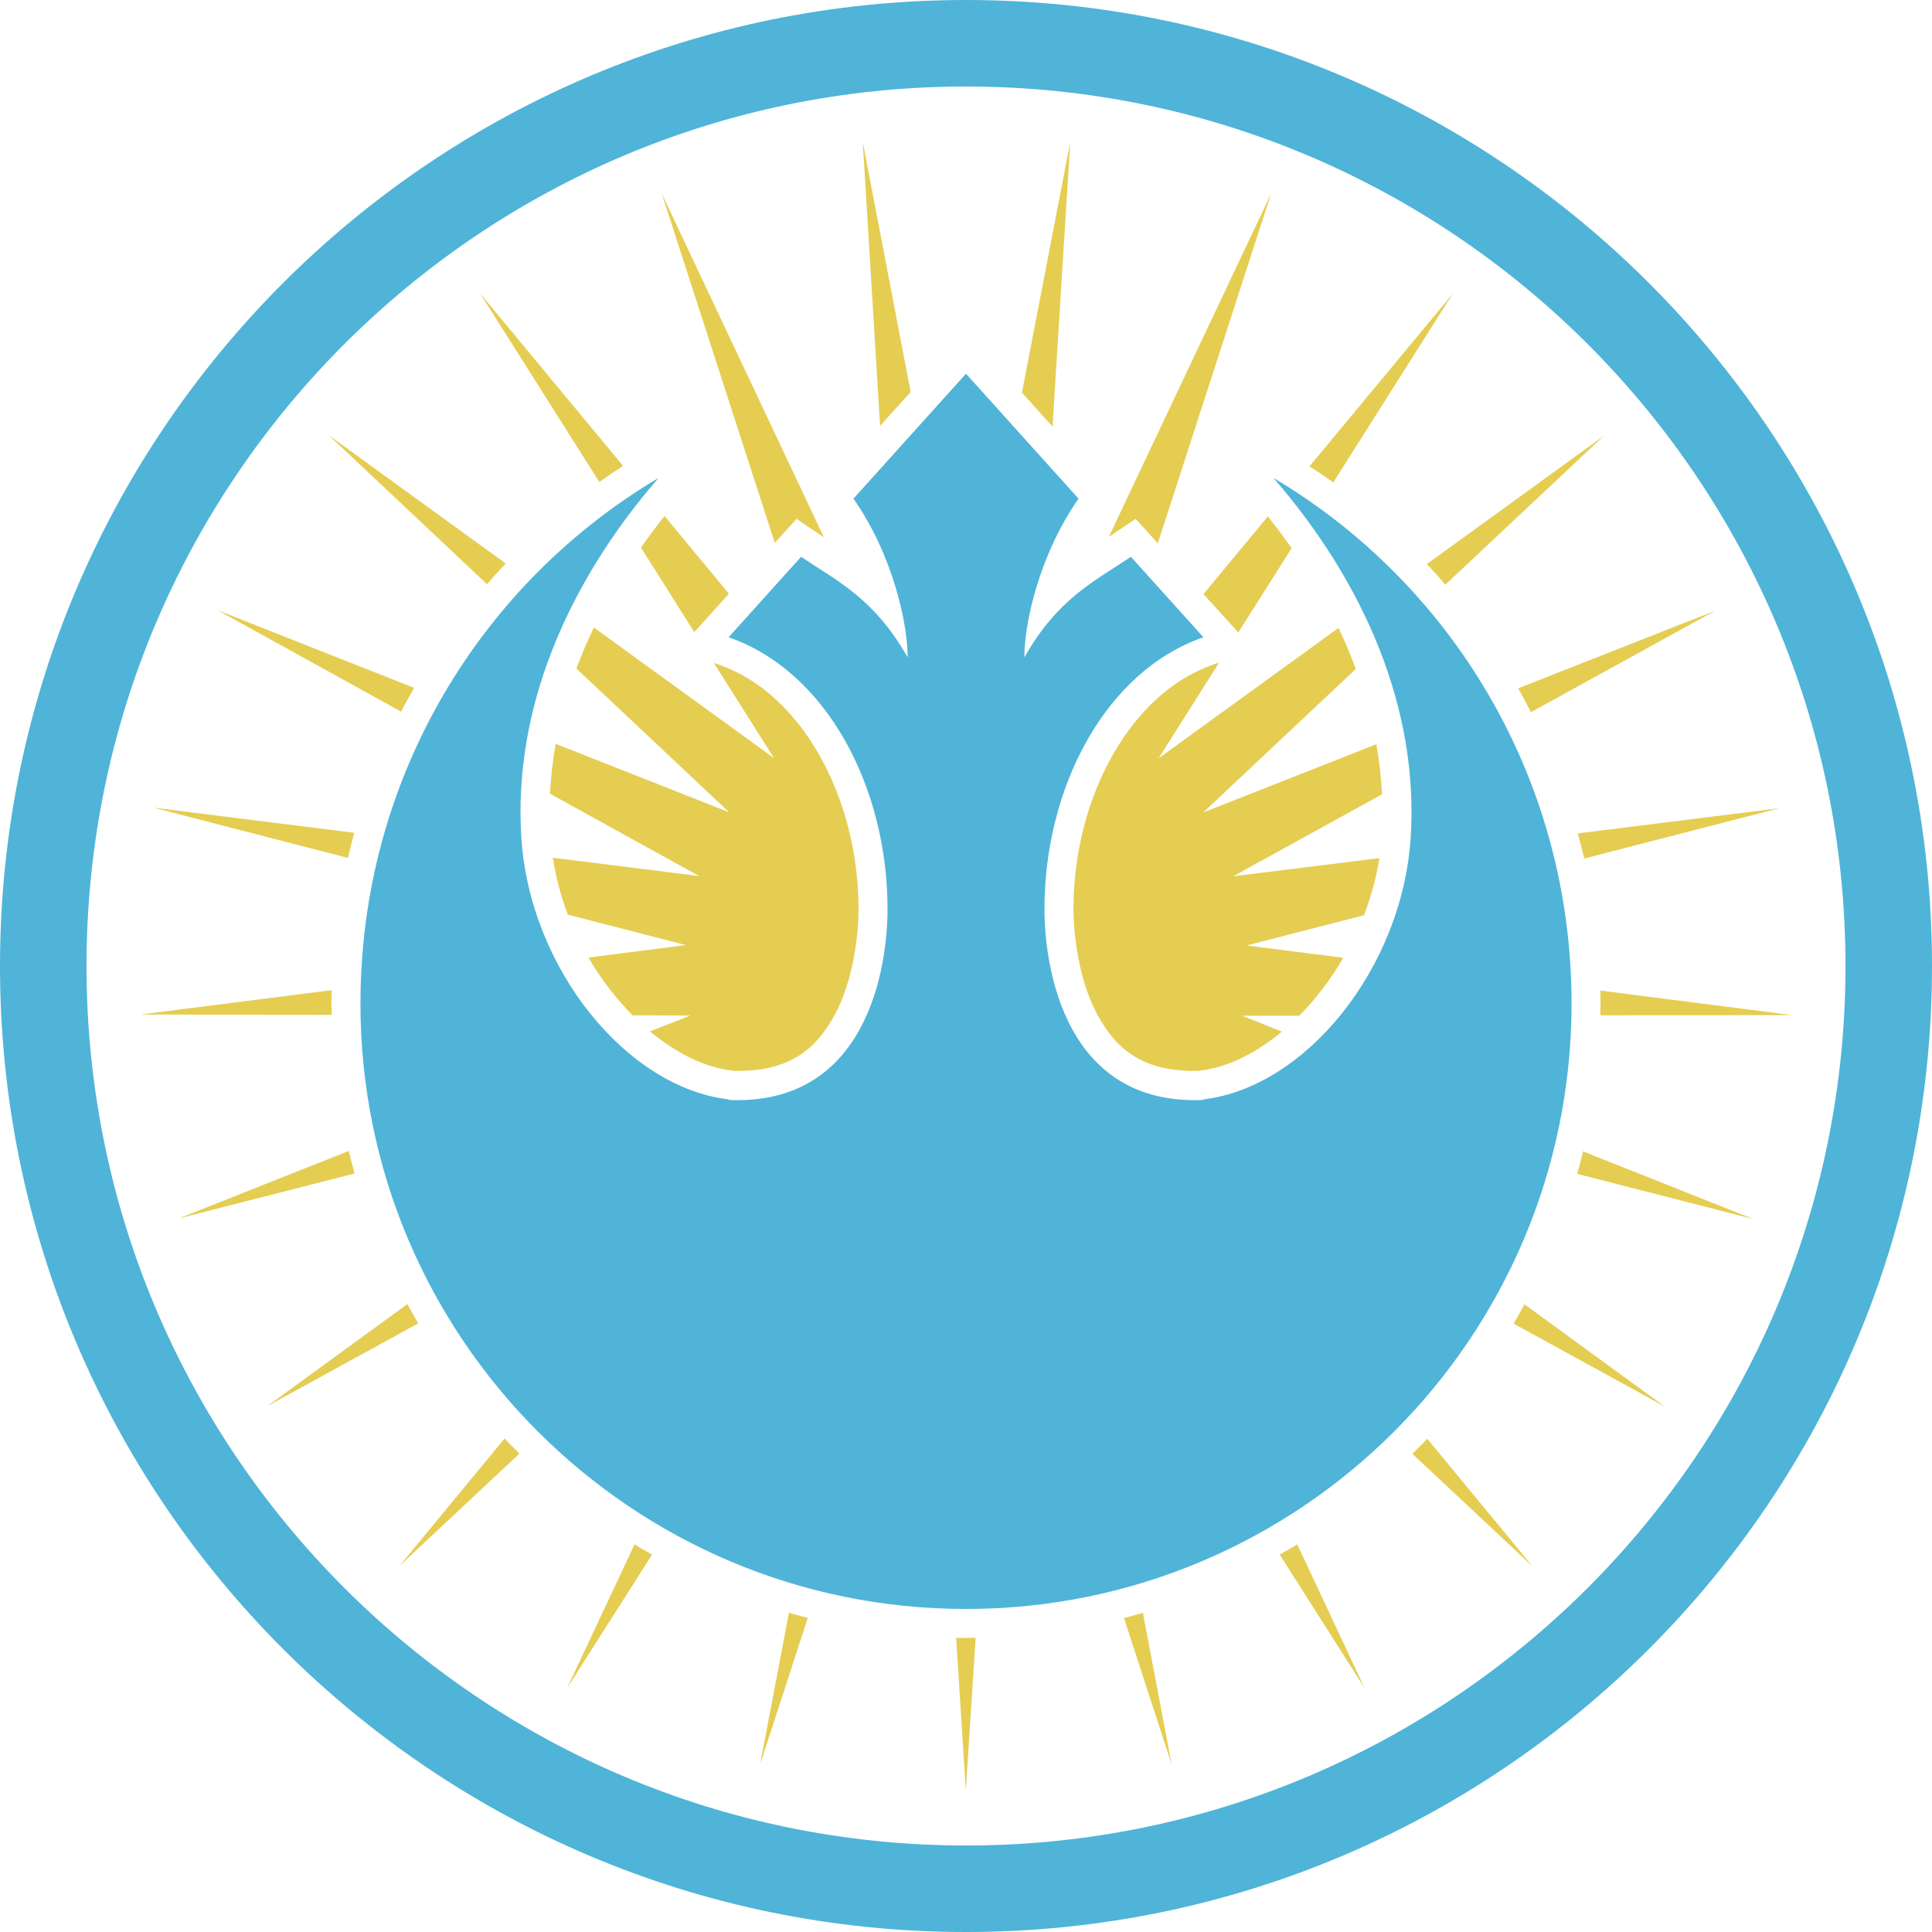 <?xml version="1.0" encoding="UTF-8"?>
<!DOCTYPE svg PUBLIC "-//W3C//DTD SVG 1.0//EN"
	"http://www.w3.org/TR/2001/REC-SVG-20010904/DTD/svg10.dtd">
<svg xmlns="http://www.w3.org/2000/svg" version="1.0" width="600" height="600" id="s1" xml:space="preserve">
<g transform="matrix(1.25,0,0,-1.25,-95.175,391.324)" id="g1">
<g transform="matrix(1.6,0,0,-1.6,550.426,-208.876)" id="g2">
<path d="M-146.429,-268.178L-163.903,-248.781C-157.777,-239.998-155.488,-229.436-155.488,-224.131C-160.691,-233.307-166.407,-235.956-172.035,-239.751L-183.291,-227.255C-167.984,-221.944-158.612,-203.826-158.612,-185.082C-158.612,-176.023-161.736,-154.468-183.291,-155.405L-183.291,-155.493C-199.19,-157.374-214.122,-175.85-215.467,-196.016C-216.808,-216.122-208.282,-235.69-194.224,-251.934L-194.273,-251.934C-219.979,-236.641-237.817,-209.374-240.185,-177.634C-240.243,-176.856-240.292,-176.074-240.332,-175.291C-240.332,-175.274-240.331,-175.258-240.332,-175.242C-240.371,-174.449-240.409,-173.648-240.429,-172.85C-240.45,-172.038-240.458,-171.217-240.458,-170.4C-240.458,-118.495-198.333,-76.37-146.429,-76.37C-94.524,-76.37-52.399,-118.495-52.399,-170.4C-52.399,-172.833-52.49,-175.247-52.672,-177.634C-55.04,-209.374-72.878,-236.641-98.584,-251.934L-98.633,-251.934C-84.575,-235.69-76.049,-216.122-77.39,-196.016C-78.735,-175.85-93.667,-157.374-109.566,-155.493L-109.566,-155.405C-131.121,-154.468-134.245,-176.023-134.245,-185.082C-134.245,-203.826-124.874,-221.944-109.566,-227.255L-120.822,-239.751C-126.45,-235.956-132.166,-233.307-137.369,-224.131C-137.369,-229.436-135.08,-239.998-128.954,-248.781L-146.429,-268.178z" style="opacity:1;fill:#4FB4D8;fill-opacity:1;stroke:none;stroke-width:8;stroke-miterlimit:4;stroke-dasharray:none;stroke-dashoffset:1.8;stroke-opacity:1" id="p1"/>
<path d="M-201.031,-352.969L-198.344,-308.875L-193.594,-314.125L-201.031,-352.969zM-168.812,-352.969L-176.312,-314.031L-171.562,-308.75L-168.812,-352.969zM-232.25,-344.969L-214.688,-290.688L-213.938,-291.531L-211.312,-294.438L-208.094,-292.25C-207.766,-292.029-207.404,-291.79-207.062,-291.562L-232.25,-344.969zM-137.625,-344.938L-162.812,-291.656C-162.515,-291.854-162.193,-292.057-161.906,-292.25L-158.656,-294.438L-156.031,-291.531L-155.219,-290.625L-137.625,-344.938zM-260.469,-329.469L-241.938,-300.156C-240.731,-301.016-239.495,-301.851-238.25,-302.656L-260.469,-329.469zM-109.406,-329.406L-131.656,-302.594C-130.406,-301.783-129.179,-300.959-127.969,-300.094L-109.406,-329.406zM-283.969,-307.438L-259.375,-284.281C-258.433,-285.37-257.456,-286.454-256.469,-287.5L-283.969,-307.438zM-85.938,-307.344L-113.438,-287.406C-112.458,-286.366-111.497,-285.302-110.562,-284.219L-85.938,-307.344zM-231.812,-294.875C-233.1,-293.27-234.302,-291.626-235.469,-289.969L-227.188,-276.844L-225.188,-279.062L-221.812,-282.812L-231.812,-294.875zM-138.125,-294.812L-148.125,-282.75L-144.781,-279.062L-142.719,-276.781L-134.438,-289.875C-135.607,-291.541-136.833,-293.2-138.125,-294.812zM-301.219,-280.25L-272.719,-264.5C-272.079,-265.753-271.378,-266.967-270.688,-268.188L-301.219,-280.25zM-68.688,-280.156L-99.25,-268.125C-98.559,-266.9-97.921,-265.664-97.281,-264.406L-68.688,-280.156zM-242.781,-277.562C-243.79,-275.458-244.702,-273.339-245.5,-271.188L-221.781,-248.875L-248.719,-259.5C-249.176,-256.924-249.47,-254.353-249.594,-251.75L-226.438,-238.969L-249.156,-241.812C-248.692,-238.775-247.903,-235.808-246.812,-232.969L-228.5,-228.25L-243.625,-226.312C-241.674,-222.956-239.327,-219.917-236.781,-217.344L-227.812,-217.312L-234.062,-214.844C-230.016,-211.475-225.583,-209.255-221.312,-208.75L-221.125,-208.719C-212.277,-208.505-208.205,-212.223-205.375,-217.438C-202.482,-222.769-201.687,-229.863-201.688,-233.875C-201.688,-251.118-210.494,-267.323-223.344,-271.781L-224.156,-272.062L-214.812,-257.281L-242.781,-277.562zM-127.156,-277.5L-155.094,-257.25L-145.688,-272.125L-146.656,-271.781C-159.506,-267.323-168.312,-251.118-168.312,-233.875C-168.313,-229.863-167.487,-222.769-164.594,-217.438C-161.764,-212.223-157.694,-208.504-148.844,-208.719L-148.656,-208.75C-144.395,-209.254-139.976,-211.457-135.938,-214.812L-142.125,-217.281L-133.25,-217.281C-130.695,-219.856-128.365,-222.918-126.406,-226.281L-141.438,-228.188L-123.219,-232.875C-122.118,-235.723-121.283,-238.701-120.812,-241.75L-143.5,-238.938L-120.406,-251.656C-120.527,-254.271-120.824,-256.851-121.281,-259.438L-148.156,-248.844L-124.469,-271.125C-125.264,-273.273-126.152,-275.399-127.156,-277.5zM-311.188,-249.594L-280.969,-241.781C-280.665,-243.095-280.355,-244.394-280,-245.688L-311.188,-249.594zM-58.719,-249.5L-90,-245.594C-89.647,-244.299-89.302,-243.003-89,-241.688L-58.719,-249.5zM-283.5,-221.25L-313.219,-217.469L-283.5,-217.406C-283.511,-218.001-283.531,-218.59-283.531,-219.188C-283.531,-219.871-283.514,-220.56-283.5,-221.25zM-86.5,-221.188C-86.487,-220.524-86.469,-219.855-86.469,-219.188C-86.469,-218.569-86.489,-217.96-86.5,-217.344L-56.719,-217.375L-86.5,-221.188zM-280.844,-196.281L-307.219,-185.812L-279.938,-192.781C-280.26,-193.939-280.563,-195.106-280.844,-196.281zM-89.188,-196.219C-89.469,-195.044-89.77,-193.877-90.094,-192.719L-62.781,-185.719L-89.188,-196.219zM-271.75,-172.5L-293.5,-156.656L-270.062,-169.5C-270.64,-170.485-271.206,-171.494-271.75,-172.5zM-98.281,-172.469C-98.824,-171.465-99.392,-170.451-99.969,-169.469L-76.5,-156.594L-98.281,-172.469zM-256.656,-151.625L-272.969,-131.844L-254.344,-149.281C-255.125,-150.055-255.901,-150.825-256.656,-151.625zM-113.375,-151.594C-114.129,-150.796-114.908,-150.023-115.688,-149.25L-97.031,-131.781L-113.375,-151.594zM-236.469,-135.188L-246.938,-112.875L-233.75,-133.594C-234.668,-134.118-235.569,-134.635-236.469,-135.188zM-133.562,-135.188C-134.457,-134.638-135.368,-134.115-136.281,-133.594L-123.094,-112.844L-133.562,-135.188zM-212.5,-124.562L-216.969,-101.031L-209.562,-123.781C-210.54,-124.033-211.535,-124.282-212.5,-124.562zM-157.531,-124.562C-158.508,-124.278-159.48,-124.004-160.469,-123.75L-153.062,-101L-157.531,-124.562zM-186.531,-120.688L-185.031,-96.969L-183.5,-120.688C-184.001,-120.68-184.497,-120.656-185,-120.656C-185.507,-120.656-186.026,-120.68-186.531,-120.688z" transform="translate(38.571,48.791)" style="opacity:1;fill:#E5CD52;fill-opacity:1;stroke:none;stroke-width:2;stroke-miterlimit:4;stroke-dasharray:none;stroke-dashoffset:1.8;stroke-opacity:1" id="p2"/>
<path d="M-146.429,-326.209C-229.229,-326.209-296.429,-259.009-296.429,-176.209C-296.429,-93.409-229.229,-26.209-146.429,-26.209C-63.629,-26.209 3.571,-93.409 3.571,-176.209C3.571,-259.009-63.629,-326.209-146.429,-326.209zM-146.429,-312.776C-71.044,-312.776-9.861,-251.594-9.861,-176.209C-9.861,-100.824-71.044,-39.642-146.429,-39.642C-221.814,-39.642-282.996,-100.824-282.996,-176.209C-282.996,-251.594-221.814,-312.776-146.429,-312.776z" style="opacity:1;fill:#4FB4D8;fill-opacity:1;stroke:none;stroke-width:2;stroke-miterlimit:4;stroke-dasharray:none;stroke-dashoffset:1.8;stroke-opacity:1" id="p3"/>
</g>
</g>
</svg>
